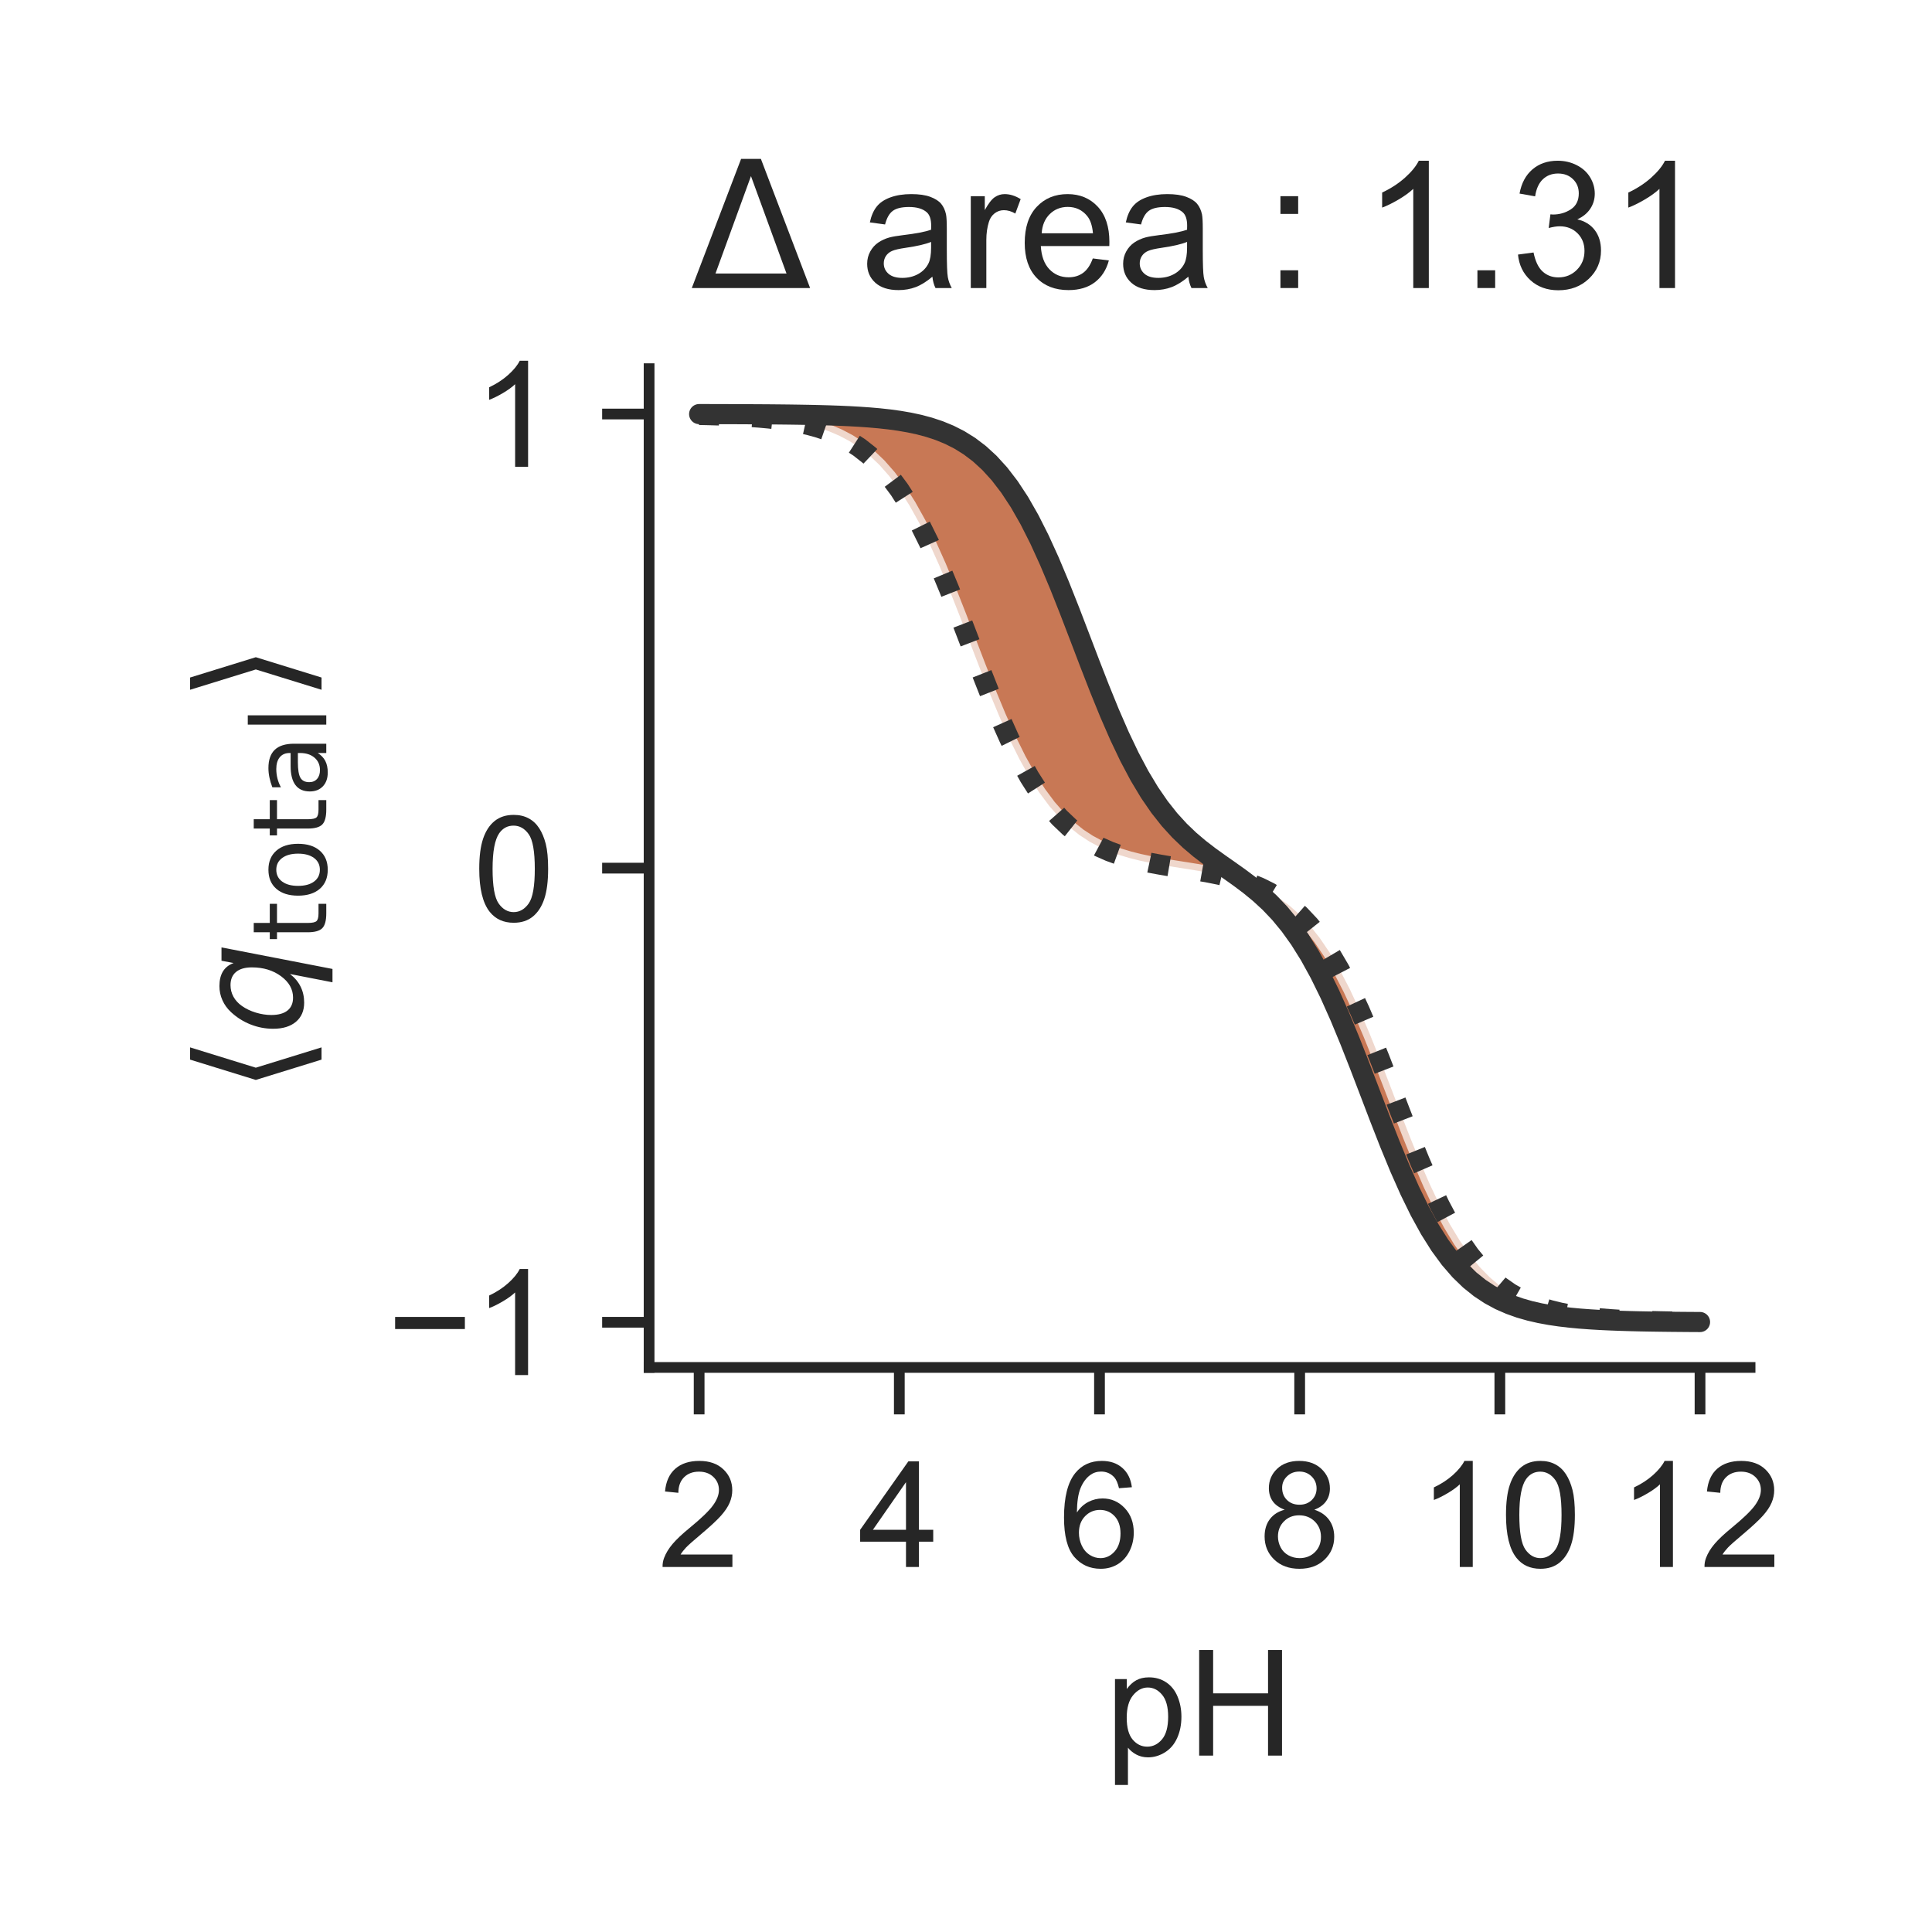 <?xml version="1.0" encoding="utf-8" standalone="no"?>
<!DOCTYPE svg PUBLIC "-//W3C//DTD SVG 1.1//EN"
  "http://www.w3.org/Graphics/SVG/1.1/DTD/svg11.dtd">
<!-- Created with matplotlib (http://matplotlib.org/) -->
<svg height="144pt" version="1.1" viewBox="0 0 144 144" width="144pt" xmlns="http://www.w3.org/2000/svg" xmlns:xlink="http://www.w3.org/1999/xlink">
 <defs>
  <style type="text/css">
*{stroke-linecap:butt;stroke-linejoin:round;}
  </style>
 </defs>
 <g id="figure_1">
  <g id="patch_1">
   <path d="M 0 144 
L 144 144 
L 144 0 
L 0 0 
z
" style="fill:#ffffff;"/>
  </g>
  <g id="axes_1">
   <g id="patch_2">
    <path d="M 48.38 101.92 
L 130.44 101.92 
L 130.44 27.48 
L 48.38 27.48 
z
" style="fill:#ffffff;"/>
   </g>
   <g id="matplotlib.axis_1">
    <g id="xtick_1">
     <g id="line2d_1">
      <defs>
       <path d="M 0 0 
L 0 3.5 
" id="mf4b7bf5758" style="stroke:#262626;stroke-width:0.8;"/>
      </defs>
      <g>
       <use style="fill:#262626;stroke:#262626;stroke-width:0.8;" x="52.11" xlink:href="#mf4b7bf5758" y="101.92"/>
      </g>
     </g>
     <g id="text_1">
      <!-- 2 -->
      <defs>
       <path d="M 50.344 8.453 
L 50.344 0 
L 3.031 0 
Q 2.938 3.172 4.047 6.109 
Q 5.859 10.938 9.828 15.625 
Q 13.812 20.312 21.344 26.469 
Q 33.016 36.031 37.109 41.625 
Q 41.219 47.219 41.219 52.203 
Q 41.219 57.422 37.469 61 
Q 33.734 64.594 27.734 64.594 
Q 21.391 64.594 17.578 60.781 
Q 13.766 56.984 13.719 50.25 
L 4.688 51.172 
Q 5.609 61.281 11.656 66.578 
Q 17.719 71.875 27.938 71.875 
Q 38.234 71.875 44.234 66.156 
Q 50.25 60.453 50.25 52 
Q 50.25 47.703 48.484 43.547 
Q 46.734 39.406 42.656 34.812 
Q 38.578 30.219 29.109 22.219 
Q 21.188 15.578 18.938 13.203 
Q 16.703 10.844 15.234 8.453 
z
" id="ArialMT-32"/>
      </defs>
      <g style="fill:#262626;" transform="translate(49.051 116.794)scale(0.11 -0.11)">
       <use xlink:href="#ArialMT-32"/>
      </g>
     </g>
    </g>
    <g id="xtick_2">
     <g id="line2d_2">
      <g>
       <use style="fill:#262626;stroke:#262626;stroke-width:0.8;" x="67.03" xlink:href="#mf4b7bf5758" y="101.92"/>
      </g>
     </g>
     <g id="text_2">
      <!-- 4 -->
      <defs>
       <path d="M 32.328 0 
L 32.328 17.141 
L 1.266 17.141 
L 1.266 25.203 
L 33.938 71.578 
L 41.109 71.578 
L 41.109 25.203 
L 50.781 25.203 
L 50.781 17.141 
L 41.109 17.141 
L 41.109 0 
z
M 32.328 25.203 
L 32.328 57.469 
L 9.906 25.203 
z
" id="ArialMT-34"/>
      </defs>
      <g style="fill:#262626;" transform="translate(63.971 116.794)scale(0.11 -0.11)">
       <use xlink:href="#ArialMT-34"/>
      </g>
     </g>
    </g>
    <g id="xtick_3">
     <g id="line2d_3">
      <g>
       <use style="fill:#262626;stroke:#262626;stroke-width:0.8;" x="81.95" xlink:href="#mf4b7bf5758" y="101.92"/>
      </g>
     </g>
     <g id="text_3">
      <!-- 6 -->
      <defs>
       <path d="M 49.75 54.047 
L 41.016 53.375 
Q 39.844 58.547 37.703 60.891 
Q 34.125 64.656 28.906 64.656 
Q 24.703 64.656 21.531 62.312 
Q 17.391 59.281 14.984 53.469 
Q 12.594 47.656 12.5 36.922 
Q 15.672 41.75 20.266 44.094 
Q 24.859 46.438 29.891 46.438 
Q 38.672 46.438 44.844 39.969 
Q 51.031 33.5 51.031 23.25 
Q 51.031 16.5 48.125 10.719 
Q 45.219 4.938 40.141 1.859 
Q 35.062 -1.219 28.609 -1.219 
Q 17.625 -1.219 10.688 6.859 
Q 3.766 14.938 3.766 33.5 
Q 3.766 54.25 11.422 63.672 
Q 18.109 71.875 29.438 71.875 
Q 37.891 71.875 43.281 67.141 
Q 48.688 62.406 49.75 54.047 
z
M 13.875 23.188 
Q 13.875 18.656 15.797 14.5 
Q 17.719 10.359 21.188 8.172 
Q 24.656 6 28.469 6 
Q 34.031 6 38.031 10.484 
Q 42.047 14.984 42.047 22.703 
Q 42.047 30.125 38.078 34.391 
Q 34.125 38.672 28.125 38.672 
Q 22.172 38.672 18.016 34.391 
Q 13.875 30.125 13.875 23.188 
z
" id="ArialMT-36"/>
      </defs>
      <g style="fill:#262626;" transform="translate(78.891 116.794)scale(0.11 -0.11)">
       <use xlink:href="#ArialMT-36"/>
      </g>
     </g>
    </g>
    <g id="xtick_4">
     <g id="line2d_4">
      <g>
       <use style="fill:#262626;stroke:#262626;stroke-width:0.8;" x="96.87" xlink:href="#mf4b7bf5758" y="101.92"/>
      </g>
     </g>
     <g id="text_4">
      <!-- 8 -->
      <defs>
       <path d="M 17.672 38.812 
Q 12.203 40.828 9.562 44.531 
Q 6.938 48.25 6.938 53.422 
Q 6.938 61.234 12.547 66.547 
Q 18.172 71.875 27.484 71.875 
Q 36.859 71.875 42.578 66.422 
Q 48.297 60.984 48.297 53.172 
Q 48.297 48.188 45.672 44.5 
Q 43.062 40.828 37.75 38.812 
Q 44.344 36.672 47.781 31.875 
Q 51.219 27.094 51.219 20.453 
Q 51.219 11.281 44.719 5.031 
Q 38.234 -1.219 27.641 -1.219 
Q 17.047 -1.219 10.547 5.047 
Q 4.047 11.328 4.047 20.703 
Q 4.047 27.688 7.594 32.391 
Q 11.141 37.109 17.672 38.812 
z
M 15.922 53.719 
Q 15.922 48.641 19.188 45.406 
Q 22.469 42.188 27.688 42.188 
Q 32.766 42.188 36.016 45.375 
Q 39.266 48.578 39.266 53.219 
Q 39.266 58.062 35.906 61.359 
Q 32.562 64.656 27.594 64.656 
Q 22.562 64.656 19.234 61.422 
Q 15.922 58.203 15.922 53.719 
z
M 13.094 20.656 
Q 13.094 16.891 14.875 13.375 
Q 16.656 9.859 20.172 7.922 
Q 23.688 6 27.734 6 
Q 34.031 6 38.125 10.047 
Q 42.234 14.109 42.234 20.359 
Q 42.234 26.703 38.016 30.859 
Q 33.797 35.016 27.438 35.016 
Q 21.234 35.016 17.156 30.906 
Q 13.094 26.812 13.094 20.656 
z
" id="ArialMT-38"/>
      </defs>
      <g style="fill:#262626;" transform="translate(93.811 116.794)scale(0.11 -0.11)">
       <use xlink:href="#ArialMT-38"/>
      </g>
     </g>
    </g>
    <g id="xtick_5">
     <g id="line2d_5">
      <g>
       <use style="fill:#262626;stroke:#262626;stroke-width:0.8;" x="111.79" xlink:href="#mf4b7bf5758" y="101.92"/>
      </g>
     </g>
     <g id="text_5">
      <!-- 10 -->
      <defs>
       <path d="M 37.25 0 
L 28.469 0 
L 28.469 56 
Q 25.297 52.984 20.141 49.953 
Q 14.984 46.922 10.891 45.406 
L 10.891 53.906 
Q 18.266 57.375 23.781 62.297 
Q 29.297 67.234 31.594 71.875 
L 37.25 71.875 
z
" id="ArialMT-31"/>
       <path d="M 4.156 35.297 
Q 4.156 48 6.766 55.734 
Q 9.375 63.484 14.516 67.672 
Q 19.672 71.875 27.484 71.875 
Q 33.25 71.875 37.594 69.547 
Q 41.938 67.234 44.766 62.859 
Q 47.609 58.5 49.219 52.219 
Q 50.828 45.953 50.828 35.297 
Q 50.828 22.703 48.234 14.969 
Q 45.656 7.234 40.5 3 
Q 35.359 -1.219 27.484 -1.219 
Q 17.141 -1.219 11.234 6.203 
Q 4.156 15.141 4.156 35.297 
z
M 13.188 35.297 
Q 13.188 17.672 17.312 11.828 
Q 21.438 6 27.484 6 
Q 33.547 6 37.672 11.859 
Q 41.797 17.719 41.797 35.297 
Q 41.797 52.984 37.672 58.781 
Q 33.547 64.594 27.391 64.594 
Q 21.344 64.594 17.719 59.469 
Q 13.188 52.938 13.188 35.297 
z
" id="ArialMT-30"/>
      </defs>
      <g style="fill:#262626;" transform="translate(105.673 116.794)scale(0.11 -0.11)">
       <use xlink:href="#ArialMT-31"/>
       <use x="55.615" xlink:href="#ArialMT-30"/>
      </g>
     </g>
    </g>
    <g id="xtick_6">
     <g id="line2d_6">
      <g>
       <use style="fill:#262626;stroke:#262626;stroke-width:0.8;" x="126.71" xlink:href="#mf4b7bf5758" y="101.92"/>
      </g>
     </g>
     <g id="text_6">
      <!-- 12 -->
      <g style="fill:#262626;" transform="translate(120.593 116.794)scale(0.11 -0.11)">
       <use xlink:href="#ArialMT-31"/>
       <use x="55.615" xlink:href="#ArialMT-32"/>
      </g>
     </g>
    </g>
    <g id="text_7">
     <!-- pH -->
     <defs>
      <path d="M 6.594 -19.875 
L 6.594 51.859 
L 14.594 51.859 
L 14.594 45.125 
Q 17.438 49.078 21 51.047 
Q 24.562 53.031 29.641 53.031 
Q 36.281 53.031 41.359 49.609 
Q 46.438 46.188 49.016 39.953 
Q 51.609 33.734 51.609 26.312 
Q 51.609 18.359 48.75 11.984 
Q 45.906 5.609 40.453 2.219 
Q 35.016 -1.172 29 -1.172 
Q 24.609 -1.172 21.109 0.688 
Q 17.625 2.547 15.375 5.375 
L 15.375 -19.875 
z
M 14.547 25.641 
Q 14.547 15.625 18.594 10.844 
Q 22.656 6.062 28.422 6.062 
Q 34.281 6.062 38.453 11.016 
Q 42.625 15.969 42.625 26.375 
Q 42.625 36.281 38.547 41.203 
Q 34.469 46.141 28.812 46.141 
Q 23.188 46.141 18.859 40.891 
Q 14.547 35.641 14.547 25.641 
z
" id="ArialMT-70"/>
      <path d="M 8.016 0 
L 8.016 71.578 
L 17.484 71.578 
L 17.484 42.188 
L 54.688 42.188 
L 54.688 71.578 
L 64.156 71.578 
L 64.156 0 
L 54.688 0 
L 54.688 33.734 
L 17.484 33.734 
L 17.484 0 
z
" id="ArialMT-48"/>
     </defs>
     <g style="fill:#262626;" transform="translate(82.379 130.853)scale(0.11 -0.11)">
      <use xlink:href="#ArialMT-70"/>
      <use x="55.615" xlink:href="#ArialMT-48"/>
     </g>
    </g>
   </g>
   <g id="matplotlib.axis_2">
    <g id="ytick_1">
     <g id="line2d_7">
      <defs>
       <path d="M 0 0 
L -3.5 0 
" id="mab5c496697" style="stroke:#262626;stroke-width:0.8;"/>
      </defs>
      <g>
       <use style="fill:#262626;stroke:#262626;stroke-width:0.8;" x="48.38" xlink:href="#mab5c496697" y="98.554"/>
      </g>
     </g>
     <g id="text_8">
      <!-- −1 -->
      <defs>
       <path d="M 52.828 31.203 
L 5.562 31.203 
L 5.562 39.406 
L 52.828 39.406 
z
" id="ArialMT-2212"/>
      </defs>
      <g style="fill:#262626;" transform="translate(28.838 102.491)scale(0.11 -0.11)">
       <use xlink:href="#ArialMT-2212"/>
       <use x="58.398" xlink:href="#ArialMT-31"/>
      </g>
     </g>
    </g>
    <g id="ytick_2">
     <g id="line2d_8">
      <g>
       <use style="fill:#262626;stroke:#262626;stroke-width:0.8;" x="48.38" xlink:href="#mab5c496697" y="64.706"/>
      </g>
     </g>
     <g id="text_9">
      <!-- 0 -->
      <g style="fill:#262626;" transform="translate(35.263 68.643)scale(0.11 -0.11)">
       <use xlink:href="#ArialMT-30"/>
      </g>
     </g>
    </g>
    <g id="ytick_3">
     <g id="line2d_9">
      <g>
       <use style="fill:#262626;stroke:#262626;stroke-width:0.8;" x="48.38" xlink:href="#mab5c496697" y="30.859"/>
      </g>
     </g>
     <g id="text_10">
      <!-- 1 -->
      <g style="fill:#262626;" transform="translate(35.263 34.795)scale(0.11 -0.11)">
       <use xlink:href="#ArialMT-31"/>
      </g>
     </g>
    </g>
    <g id="text_11">
     <!-- $\langle q_\mathsf{total} \rangle$ -->
     <defs>
      <path d="M 8.938 31.344 
L 22.703 75.875 
L 31 75.875 
L 17.234 31.344 
L 31 -13.188 
L 22.703 -13.188 
z
" id="DejaVuSans-27e8"/>
      <path d="M 41.703 8.203 
Q 38.094 3.469 33.172 1.016 
Q 28.266 -1.422 22.312 -1.422 
Q 14.016 -1.422 9.297 4.172 
Q 4.594 9.766 4.594 19.578 
Q 4.594 27.484 7.5 34.859 
Q 10.406 42.234 15.828 48.094 
Q 19.344 51.906 23.906 53.953 
Q 28.469 56 33.5 56 
Q 39.547 56 43.453 53.609 
Q 47.359 51.219 49.125 46.391 
L 50.688 54.594 
L 59.719 54.594 
L 45.125 -20.609 
L 36.078 -20.609 
z
M 13.922 20.906 
Q 13.922 13.672 16.938 9.891 
Q 19.969 6.109 25.688 6.109 
Q 34.188 6.109 40.188 14.234 
Q 46.188 22.359 46.188 33.984 
Q 46.188 41.016 43.078 44.75 
Q 39.984 48.484 34.188 48.484 
Q 29.938 48.484 26.312 46.5 
Q 22.703 44.531 20.016 40.719 
Q 17.188 36.719 15.547 31.344 
Q 13.922 25.984 13.922 20.906 
z
" id="DejaVuSans-Oblique-71"/>
      <path d="M 18.312 70.219 
L 18.312 54.688 
L 36.812 54.688 
L 36.812 47.703 
L 18.312 47.703 
L 18.312 18.016 
Q 18.312 11.328 20.141 9.422 
Q 21.969 7.516 27.594 7.516 
L 36.812 7.516 
L 36.812 0 
L 27.594 0 
Q 17.188 0 13.234 3.875 
Q 9.281 7.766 9.281 18.016 
L 9.281 47.703 
L 2.688 47.703 
L 2.688 54.688 
L 9.281 54.688 
L 9.281 70.219 
z
" id="DejaVuSans-74"/>
      <path d="M 30.609 48.391 
Q 23.391 48.391 19.188 42.75 
Q 14.984 37.109 14.984 27.297 
Q 14.984 17.484 19.156 11.844 
Q 23.344 6.203 30.609 6.203 
Q 37.797 6.203 41.984 11.859 
Q 46.188 17.531 46.188 27.297 
Q 46.188 37.016 41.984 42.703 
Q 37.797 48.391 30.609 48.391 
z
M 30.609 56 
Q 42.328 56 49.016 48.375 
Q 55.719 40.766 55.719 27.297 
Q 55.719 13.875 49.016 6.219 
Q 42.328 -1.422 30.609 -1.422 
Q 18.844 -1.422 12.172 6.219 
Q 5.516 13.875 5.516 27.297 
Q 5.516 40.766 12.172 48.375 
Q 18.844 56 30.609 56 
z
" id="DejaVuSans-6f"/>
      <path d="M 34.281 27.484 
Q 23.391 27.484 19.188 25 
Q 14.984 22.516 14.984 16.5 
Q 14.984 11.719 18.141 8.906 
Q 21.297 6.109 26.703 6.109 
Q 34.188 6.109 38.703 11.406 
Q 43.219 16.703 43.219 25.484 
L 43.219 27.484 
z
M 52.203 31.203 
L 52.203 0 
L 43.219 0 
L 43.219 8.297 
Q 40.141 3.328 35.547 0.953 
Q 30.953 -1.422 24.312 -1.422 
Q 15.922 -1.422 10.953 3.297 
Q 6 8.016 6 15.922 
Q 6 25.141 12.172 29.828 
Q 18.359 34.516 30.609 34.516 
L 43.219 34.516 
L 43.219 35.406 
Q 43.219 41.609 39.141 45 
Q 35.062 48.391 27.688 48.391 
Q 23 48.391 18.547 47.266 
Q 14.109 46.141 10.016 43.891 
L 10.016 52.203 
Q 14.938 54.109 19.578 55.047 
Q 24.219 56 28.609 56 
Q 40.484 56 46.344 49.844 
Q 52.203 43.703 52.203 31.203 
z
" id="DejaVuSans-61"/>
      <path d="M 9.422 75.984 
L 18.406 75.984 
L 18.406 0 
L 9.422 0 
z
" id="DejaVuSans-6c"/>
      <path d="M 30.078 31.344 
L 16.312 -13.188 
L 8.016 -13.188 
L 21.781 31.344 
L 8.016 75.875 
L 16.312 75.875 
z
" id="DejaVuSans-27e9"/>
     </defs>
     <g style="fill:#262626;" transform="translate(22.528 81.475)rotate(-90)scale(0.11 -0.11)">
      <use transform="translate(0 0.125)" xlink:href="#DejaVuSans-27e8"/>
      <use transform="translate(39.014 0.125)" xlink:href="#DejaVuSans-Oblique-71"/>
      <use transform="translate(102.49 -16.281)scale(0.7)" xlink:href="#DejaVuSans-74"/>
      <use transform="translate(129.937 -16.281)scale(0.7)" xlink:href="#DejaVuSans-6f"/>
      <use transform="translate(172.764 -16.281)scale(0.7)" xlink:href="#DejaVuSans-74"/>
      <use transform="translate(200.21 -16.281)scale(0.7)" xlink:href="#DejaVuSans-61"/>
      <use transform="translate(243.105 -16.281)scale(0.7)" xlink:href="#DejaVuSans-6c"/>
      <use transform="translate(265.288 0.125)" xlink:href="#DejaVuSans-27e9"/>
     </g>
    </g>
   </g>
   <g id="PolyCollection_1">
    <defs>
     <path d="M 52.11 -113.074 
L 52.11 -113.074 
L 52.856 -113.057 
L 53.602 -113.035 
L 54.348 -113.007 
L 55.094 -112.973 
L 55.84 -112.929 
L 56.586 -112.875 
L 57.332 -112.806 
L 58.078 -112.721 
L 58.824 -112.613 
L 59.57 -112.479 
L 60.316 -112.312 
L 61.062 -112.104 
L 61.808 -111.846 
L 62.554 -111.526 
L 63.3 -111.133 
L 64.046 -110.651 
L 64.792 -110.064 
L 65.538 -109.357 
L 66.284 -108.511 
L 67.03 -107.511 
L 67.776 -106.346 
L 68.522 -105.009 
L 69.268 -103.503 
L 70.014 -101.841 
L 70.76 -100.046 
L 71.506 -98.156 
L 72.252 -96.216 
L 72.998 -94.276 
L 73.744 -92.386 
L 74.49 -90.591 
L 75.236 -88.927 
L 75.982 -87.42 
L 76.728 -86.082 
L 77.474 -84.915 
L 78.22 -83.912 
L 78.966 -83.063 
L 79.712 -82.352 
L 80.458 -81.76 
L 81.204 -81.272 
L 81.95 -80.871 
L 82.696 -80.541 
L 83.442 -80.27 
L 84.188 -80.046 
L 84.934 -79.859 
L 85.68 -79.7 
L 86.426 -79.561 
L 87.172 -79.435 
L 87.918 -79.317 
L 88.664 -79.2 
L 89.41 -79.078 
L 90.156 -78.946 
L 90.902 -78.796 
L 91.648 -78.621 
L 92.394 -78.412 
L 93.14 -78.162 
L 93.886 -77.857 
L 94.632 -77.486 
L 95.378 -77.034 
L 96.124 -76.486 
L 96.87 -75.825 
L 97.616 -75.033 
L 98.362 -74.093 
L 99.108 -72.993 
L 99.854 -71.724 
L 100.6 -70.283 
L 101.346 -68.68 
L 102.092 -66.934 
L 102.838 -65.077 
L 103.584 -63.151 
L 104.33 -61.204 
L 105.076 -59.288 
L 105.822 -57.451 
L 106.568 -55.732 
L 107.314 -54.161 
L 108.06 -52.756 
L 108.806 -51.522 
L 109.552 -50.458 
L 110.298 -49.552 
L 111.044 -48.791 
L 111.79 -48.158 
L 112.536 -47.636 
L 113.282 -47.209 
L 114.028 -46.862 
L 114.774 -46.581 
L 115.52 -46.354 
L 116.266 -46.171 
L 117.012 -46.024 
L 117.758 -45.907 
L 118.504 -45.813 
L 119.25 -45.739 
L 119.996 -45.679 
L 120.742 -45.631 
L 121.488 -45.593 
L 122.234 -45.563 
L 122.98 -45.539 
L 123.726 -45.52 
L 124.472 -45.505 
L 125.218 -45.493 
L 125.964 -45.483 
L 126.71 -45.476 
L 126.71 -45.476 
L 126.71 -45.464 
L 125.964 -45.468 
L 125.218 -45.474 
L 124.472 -45.481 
L 123.726 -45.49 
L 122.98 -45.501 
L 122.234 -45.515 
L 121.488 -45.533 
L 120.742 -45.556 
L 119.996 -45.584 
L 119.25 -45.619 
L 118.504 -45.664 
L 117.758 -45.719 
L 117.012 -45.789 
L 116.266 -45.877 
L 115.52 -45.987 
L 114.774 -46.124 
L 114.028 -46.295 
L 113.282 -46.508 
L 112.536 -46.773 
L 111.79 -47.099 
L 111.044 -47.502 
L 110.298 -47.994 
L 109.552 -48.592 
L 108.806 -49.314 
L 108.06 -50.176 
L 107.314 -51.193 
L 106.568 -52.377 
L 105.822 -53.734 
L 105.076 -55.26 
L 104.33 -56.941 
L 103.584 -58.752 
L 102.838 -60.656 
L 102.092 -62.608 
L 101.346 -64.556 
L 100.6 -66.453 
L 99.854 -68.253 
L 99.108 -69.924 
L 98.362 -71.442 
L 97.616 -72.798 
L 96.87 -73.992 
L 96.124 -75.033 
L 95.378 -75.936 
L 94.632 -76.72 
L 93.886 -77.407 
L 93.14 -78.02 
L 92.394 -78.58 
L 91.648 -79.11 
L 90.902 -79.633 
L 90.156 -80.17 
L 89.41 -80.743 
L 88.664 -81.375 
L 87.918 -82.089 
L 87.172 -82.906 
L 86.426 -83.848 
L 85.68 -84.933 
L 84.934 -86.174 
L 84.188 -87.579 
L 83.442 -89.144 
L 82.696 -90.856 
L 81.95 -92.689 
L 81.204 -94.606 
L 80.458 -96.56 
L 79.712 -98.503 
L 78.966 -100.384 
L 78.22 -102.16 
L 77.474 -103.797 
L 76.728 -105.274 
L 75.982 -106.579 
L 75.236 -107.713 
L 74.49 -108.683 
L 73.744 -109.502 
L 72.998 -110.185 
L 72.252 -110.75 
L 71.506 -111.214 
L 70.76 -111.592 
L 70.014 -111.899 
L 69.268 -112.147 
L 68.522 -112.347 
L 67.776 -112.507 
L 67.03 -112.636 
L 66.284 -112.739 
L 65.538 -112.821 
L 64.792 -112.886 
L 64.046 -112.938 
L 63.3 -112.98 
L 62.554 -113.013 
L 61.808 -113.039 
L 61.062 -113.06 
L 60.316 -113.077 
L 59.57 -113.09 
L 58.824 -113.101 
L 58.078 -113.109 
L 57.332 -113.116 
L 56.586 -113.121 
L 55.84 -113.125 
L 55.094 -113.129 
L 54.348 -113.131 
L 53.602 -113.133 
L 52.856 -113.135 
L 52.11 -113.136 
z
" id="md2efe062c2" style="stroke:#ffffff;stroke-opacity:0.7;"/>
    </defs>
    <g clip-path="url(#pcfaa5d5ecd)">
     <use style="fill:#b1400d;fill-opacity:0.7;stroke:#ffffff;stroke-opacity:0.7;" x="0" xlink:href="#md2efe062c2" y="144"/>
    </g>
   </g>
   <g id="line2d_10">
    <path clip-path="url(#pcfaa5d5ecd)" d="M 52.11 30.926 
L 52.856 30.943 
L 53.602 30.965 
L 54.348 30.993 
L 55.094 31.027 
L 55.84 31.071 
L 56.586 31.125 
L 57.332 31.194 
L 58.078 31.279 
L 58.824 31.387 
L 59.57 31.521 
L 60.316 31.688 
L 61.062 31.896 
L 61.808 32.154 
L 62.554 32.474 
L 63.3 32.867 
L 64.046 33.349 
L 64.792 33.936 
L 65.538 34.643 
L 66.284 35.489 
L 67.03 36.489 
L 67.776 37.654 
L 68.522 38.991 
L 69.268 40.497 
L 70.014 42.159 
L 70.76 43.954 
L 71.506 45.844 
L 72.252 47.784 
L 72.998 49.724 
L 73.744 51.614 
L 74.49 53.409 
L 75.236 55.073 
L 75.982 56.58 
L 76.728 57.918 
L 77.474 59.085 
L 78.22 60.088 
L 78.966 60.937 
L 79.712 61.648 
L 80.458 62.24 
L 81.204 62.728 
L 81.95 63.129 
L 82.696 63.459 
L 83.442 63.73 
L 84.188 63.954 
L 84.934 64.141 
L 85.68 64.3 
L 86.426 64.439 
L 87.172 64.565 
L 87.918 64.683 
L 88.664 64.8 
L 89.41 64.922 
L 90.156 65.054 
L 90.902 65.204 
L 91.648 65.379 
L 92.394 65.588 
L 93.14 65.838 
L 93.886 66.143 
L 94.632 66.514 
L 95.378 66.966 
L 96.124 67.514 
L 96.87 68.175 
L 97.616 68.967 
L 98.362 69.907 
L 99.108 71.007 
L 99.854 72.276 
L 100.6 73.717 
L 101.346 75.32 
L 102.092 77.066 
L 102.838 78.923 
L 103.584 80.849 
L 104.33 82.796 
L 105.076 84.712 
L 105.822 86.549 
L 106.568 88.268 
L 107.314 89.839 
L 108.06 91.244 
L 108.806 92.478 
L 109.552 93.542 
L 110.298 94.448 
L 111.044 95.209 
L 111.79 95.842 
L 112.536 96.364 
L 113.282 96.791 
L 114.028 97.138 
L 114.774 97.419 
L 115.52 97.646 
L 116.266 97.829 
L 117.012 97.976 
L 117.758 98.093 
L 118.504 98.187 
L 119.25 98.261 
L 119.996 98.321 
L 120.742 98.369 
L 121.488 98.407 
L 122.234 98.437 
L 122.98 98.461 
L 123.726 98.48 
L 124.472 98.495 
L 125.218 98.507 
L 125.964 98.517 
L 126.71 98.524 
" style="fill:none;stroke:#333333;stroke-dasharray:1.5,2.475;stroke-dashoffset:0;stroke-width:1.5;"/>
   </g>
   <g id="line2d_11">
    <path clip-path="url(#pcfaa5d5ecd)" d="M 52.11 30.864 
L 52.856 30.865 
L 53.602 30.867 
L 54.348 30.869 
L 55.094 30.871 
L 55.84 30.875 
L 56.586 30.879 
L 57.332 30.884 
L 58.078 30.891 
L 58.824 30.899 
L 59.57 30.91 
L 60.316 30.923 
L 61.062 30.94 
L 61.808 30.961 
L 62.554 30.987 
L 63.3 31.02 
L 64.046 31.062 
L 64.792 31.114 
L 65.538 31.179 
L 66.284 31.261 
L 67.03 31.364 
L 67.776 31.493 
L 68.522 31.653 
L 69.268 31.853 
L 70.014 32.101 
L 70.76 32.408 
L 71.506 32.786 
L 72.252 33.25 
L 72.998 33.815 
L 73.744 34.498 
L 74.49 35.317 
L 75.236 36.287 
L 75.982 37.421 
L 76.728 38.726 
L 77.474 40.203 
L 78.22 41.84 
L 78.966 43.616 
L 79.712 45.497 
L 80.458 47.44 
L 81.204 49.394 
L 81.95 51.311 
L 82.696 53.144 
L 83.442 54.856 
L 84.188 56.421 
L 84.934 57.826 
L 85.68 59.067 
L 86.426 60.152 
L 87.172 61.094 
L 87.918 61.911 
L 88.664 62.625 
L 89.41 63.257 
L 90.156 63.83 
L 90.902 64.367 
L 91.648 64.89 
L 92.394 65.42 
L 93.14 65.98 
L 93.886 66.593 
L 94.632 67.28 
L 95.378 68.064 
L 96.124 68.967 
L 96.87 70.008 
L 97.616 71.202 
L 98.362 72.558 
L 99.108 74.076 
L 99.854 75.747 
L 100.6 77.547 
L 101.346 79.444 
L 102.092 81.392 
L 102.838 83.344 
L 103.584 85.248 
L 104.33 87.059 
L 105.076 88.74 
L 105.822 90.266 
L 106.568 91.623 
L 107.314 92.807 
L 108.06 93.824 
L 108.806 94.686 
L 109.552 95.408 
L 110.298 96.006 
L 111.044 96.498 
L 111.79 96.901 
L 112.536 97.227 
L 113.282 97.492 
L 114.028 97.705 
L 114.774 97.876 
L 115.52 98.013 
L 116.266 98.123 
L 117.012 98.211 
L 117.758 98.281 
L 118.504 98.336 
L 119.25 98.381 
L 119.996 98.416 
L 120.742 98.444 
L 121.488 98.467 
L 122.234 98.485 
L 122.98 98.499 
L 123.726 98.51 
L 124.472 98.519 
L 125.218 98.526 
L 125.964 98.532 
L 126.71 98.536 
" style="fill:none;stroke:#333333;stroke-linecap:round;stroke-width:1.5;"/>
   </g>
   <g id="patch_3">
    <path d="M 48.38 101.92 
L 48.38 27.48 
" style="fill:none;stroke:#262626;stroke-linecap:square;stroke-linejoin:miter;stroke-width:0.8;"/>
   </g>
   <g id="patch_4">
    <path d="M 48.38 101.92 
L 130.44 101.92 
" style="fill:none;stroke:#262626;stroke-linecap:square;stroke-linejoin:miter;stroke-width:0.8;"/>
   </g>
   <g id="text_12">
    <!-- $\Delta$ area : 1.31 -->
    <defs>
     <path d="M 34.188 63.188 
L 14.156 8.203 
L 54.25 8.203 
z
M 0.781 0 
L 28.609 72.906 
L 39.797 72.906 
L 67.578 0 
z
" id="DejaVuSans-394"/>
     <path id="ArialMT-20"/>
     <path d="M 40.438 6.391 
Q 35.547 2.25 31.031 0.531 
Q 26.516 -1.172 21.344 -1.172 
Q 12.797 -1.172 8.203 3 
Q 3.609 7.172 3.609 13.672 
Q 3.609 17.484 5.344 20.625 
Q 7.078 23.781 9.891 25.688 
Q 12.703 27.594 16.219 28.562 
Q 18.797 29.25 24.031 29.891 
Q 34.672 31.156 39.703 32.906 
Q 39.75 34.719 39.75 35.203 
Q 39.75 40.578 37.25 42.781 
Q 33.891 45.75 27.25 45.75 
Q 21.047 45.75 18.094 43.578 
Q 15.141 41.406 13.719 35.891 
L 5.125 37.062 
Q 6.297 42.578 8.984 45.969 
Q 11.672 49.359 16.75 51.188 
Q 21.828 53.031 28.516 53.031 
Q 35.156 53.031 39.297 51.469 
Q 43.453 49.906 45.406 47.531 
Q 47.359 45.172 48.141 41.547 
Q 48.578 39.312 48.578 33.453 
L 48.578 21.734 
Q 48.578 9.469 49.141 6.219 
Q 49.703 2.984 51.375 0 
L 42.188 0 
Q 40.828 2.734 40.438 6.391 
z
M 39.703 26.031 
Q 34.906 24.078 25.344 22.703 
Q 19.922 21.922 17.672 20.938 
Q 15.438 19.969 14.203 18.094 
Q 12.984 16.219 12.984 13.922 
Q 12.984 10.406 15.641 8.062 
Q 18.312 5.719 23.438 5.719 
Q 28.516 5.719 32.469 7.938 
Q 36.422 10.156 38.281 14.016 
Q 39.703 17 39.703 22.797 
z
" id="ArialMT-61"/>
     <path d="M 6.5 0 
L 6.5 51.859 
L 14.406 51.859 
L 14.406 44 
Q 17.438 49.516 20 51.266 
Q 22.562 53.031 25.641 53.031 
Q 30.078 53.031 34.672 50.203 
L 31.641 42.047 
Q 28.422 43.953 25.203 43.953 
Q 22.312 43.953 20.016 42.219 
Q 17.719 40.484 16.75 37.406 
Q 15.281 32.719 15.281 27.156 
L 15.281 0 
z
" id="ArialMT-72"/>
     <path d="M 42.094 16.703 
L 51.172 15.578 
Q 49.031 7.625 43.219 3.219 
Q 37.406 -1.172 28.375 -1.172 
Q 17 -1.172 10.328 5.828 
Q 3.656 12.844 3.656 25.484 
Q 3.656 38.578 10.391 45.797 
Q 17.141 53.031 27.875 53.031 
Q 38.281 53.031 44.875 45.953 
Q 51.469 38.875 51.469 26.031 
Q 51.469 25.25 51.422 23.688 
L 12.75 23.688 
Q 13.234 15.141 17.578 10.594 
Q 21.922 6.062 28.422 6.062 
Q 33.25 6.062 36.672 8.594 
Q 40.094 11.141 42.094 16.703 
z
M 13.234 30.906 
L 42.188 30.906 
Q 41.609 37.453 38.875 40.719 
Q 34.672 45.797 27.984 45.797 
Q 21.922 45.797 17.797 41.75 
Q 13.672 37.703 13.234 30.906 
z
" id="ArialMT-65"/>
     <path d="M 9.031 41.844 
L 9.031 51.859 
L 19.047 51.859 
L 19.047 41.844 
z
M 9.031 0 
L 9.031 10.016 
L 19.047 10.016 
L 19.047 0 
z
" id="ArialMT-3a"/>
     <path d="M 9.078 0 
L 9.078 10.016 
L 19.094 10.016 
L 19.094 0 
z
" id="ArialMT-2e"/>
     <path d="M 4.203 18.891 
L 12.984 20.062 
Q 14.5 12.594 18.141 9.297 
Q 21.781 6 27 6 
Q 33.203 6 37.469 10.297 
Q 41.75 14.594 41.75 20.953 
Q 41.75 27 37.797 30.922 
Q 33.844 34.859 27.734 34.859 
Q 25.25 34.859 21.531 33.891 
L 22.516 41.609 
Q 23.391 41.5 23.922 41.5 
Q 29.547 41.5 34.031 44.422 
Q 38.531 47.359 38.531 53.469 
Q 38.531 58.297 35.25 61.469 
Q 31.984 64.656 26.812 64.656 
Q 21.688 64.656 18.266 61.422 
Q 14.844 58.203 13.875 51.766 
L 5.078 53.328 
Q 6.688 62.156 12.391 67.016 
Q 18.109 71.875 26.609 71.875 
Q 32.469 71.875 37.391 69.359 
Q 42.328 66.844 44.938 62.5 
Q 47.562 58.156 47.562 53.266 
Q 47.562 48.641 45.062 44.828 
Q 42.578 41.016 37.703 38.766 
Q 44.047 37.312 47.562 32.688 
Q 51.078 28.078 51.078 21.141 
Q 51.078 11.766 44.234 5.25 
Q 37.406 -1.266 26.953 -1.266 
Q 17.531 -1.266 11.297 4.344 
Q 5.078 9.969 4.203 18.891 
z
" id="ArialMT-33"/>
    </defs>
    <g style="fill:#262626;" transform="translate(51.46 21.48)scale(0.132 -0.132)">
     <use transform="translate(0 0.094)" xlink:href="#DejaVuSans-394"/>
     <use transform="translate(68.408 0.094)" xlink:href="#ArialMT-20"/>
     <use transform="translate(96.191 0.094)" xlink:href="#ArialMT-61"/>
     <use transform="translate(151.807 0.094)" xlink:href="#ArialMT-72"/>
     <use transform="translate(185.107 0.094)" xlink:href="#ArialMT-65"/>
     <use transform="translate(240.723 0.094)" xlink:href="#ArialMT-61"/>
     <use transform="translate(296.338 0.094)" xlink:href="#ArialMT-20"/>
     <use transform="translate(324.121 0.094)" xlink:href="#ArialMT-3a"/>
     <use transform="translate(351.904 0.094)" xlink:href="#ArialMT-20"/>
     <use transform="translate(379.688 0.094)" xlink:href="#ArialMT-31"/>
     <use transform="translate(435.303 0.094)" xlink:href="#ArialMT-2e"/>
     <use transform="translate(463.086 0.094)" xlink:href="#ArialMT-33"/>
     <use transform="translate(518.701 0.094)" xlink:href="#ArialMT-31"/>
    </g>
   </g>
  </g>
 </g>
 <defs>
  <clipPath id="pcfaa5d5ecd">
   <rect height="74.44" width="82.06" x="48.38" y="27.48"/>
  </clipPath>
 </defs>
</svg>
